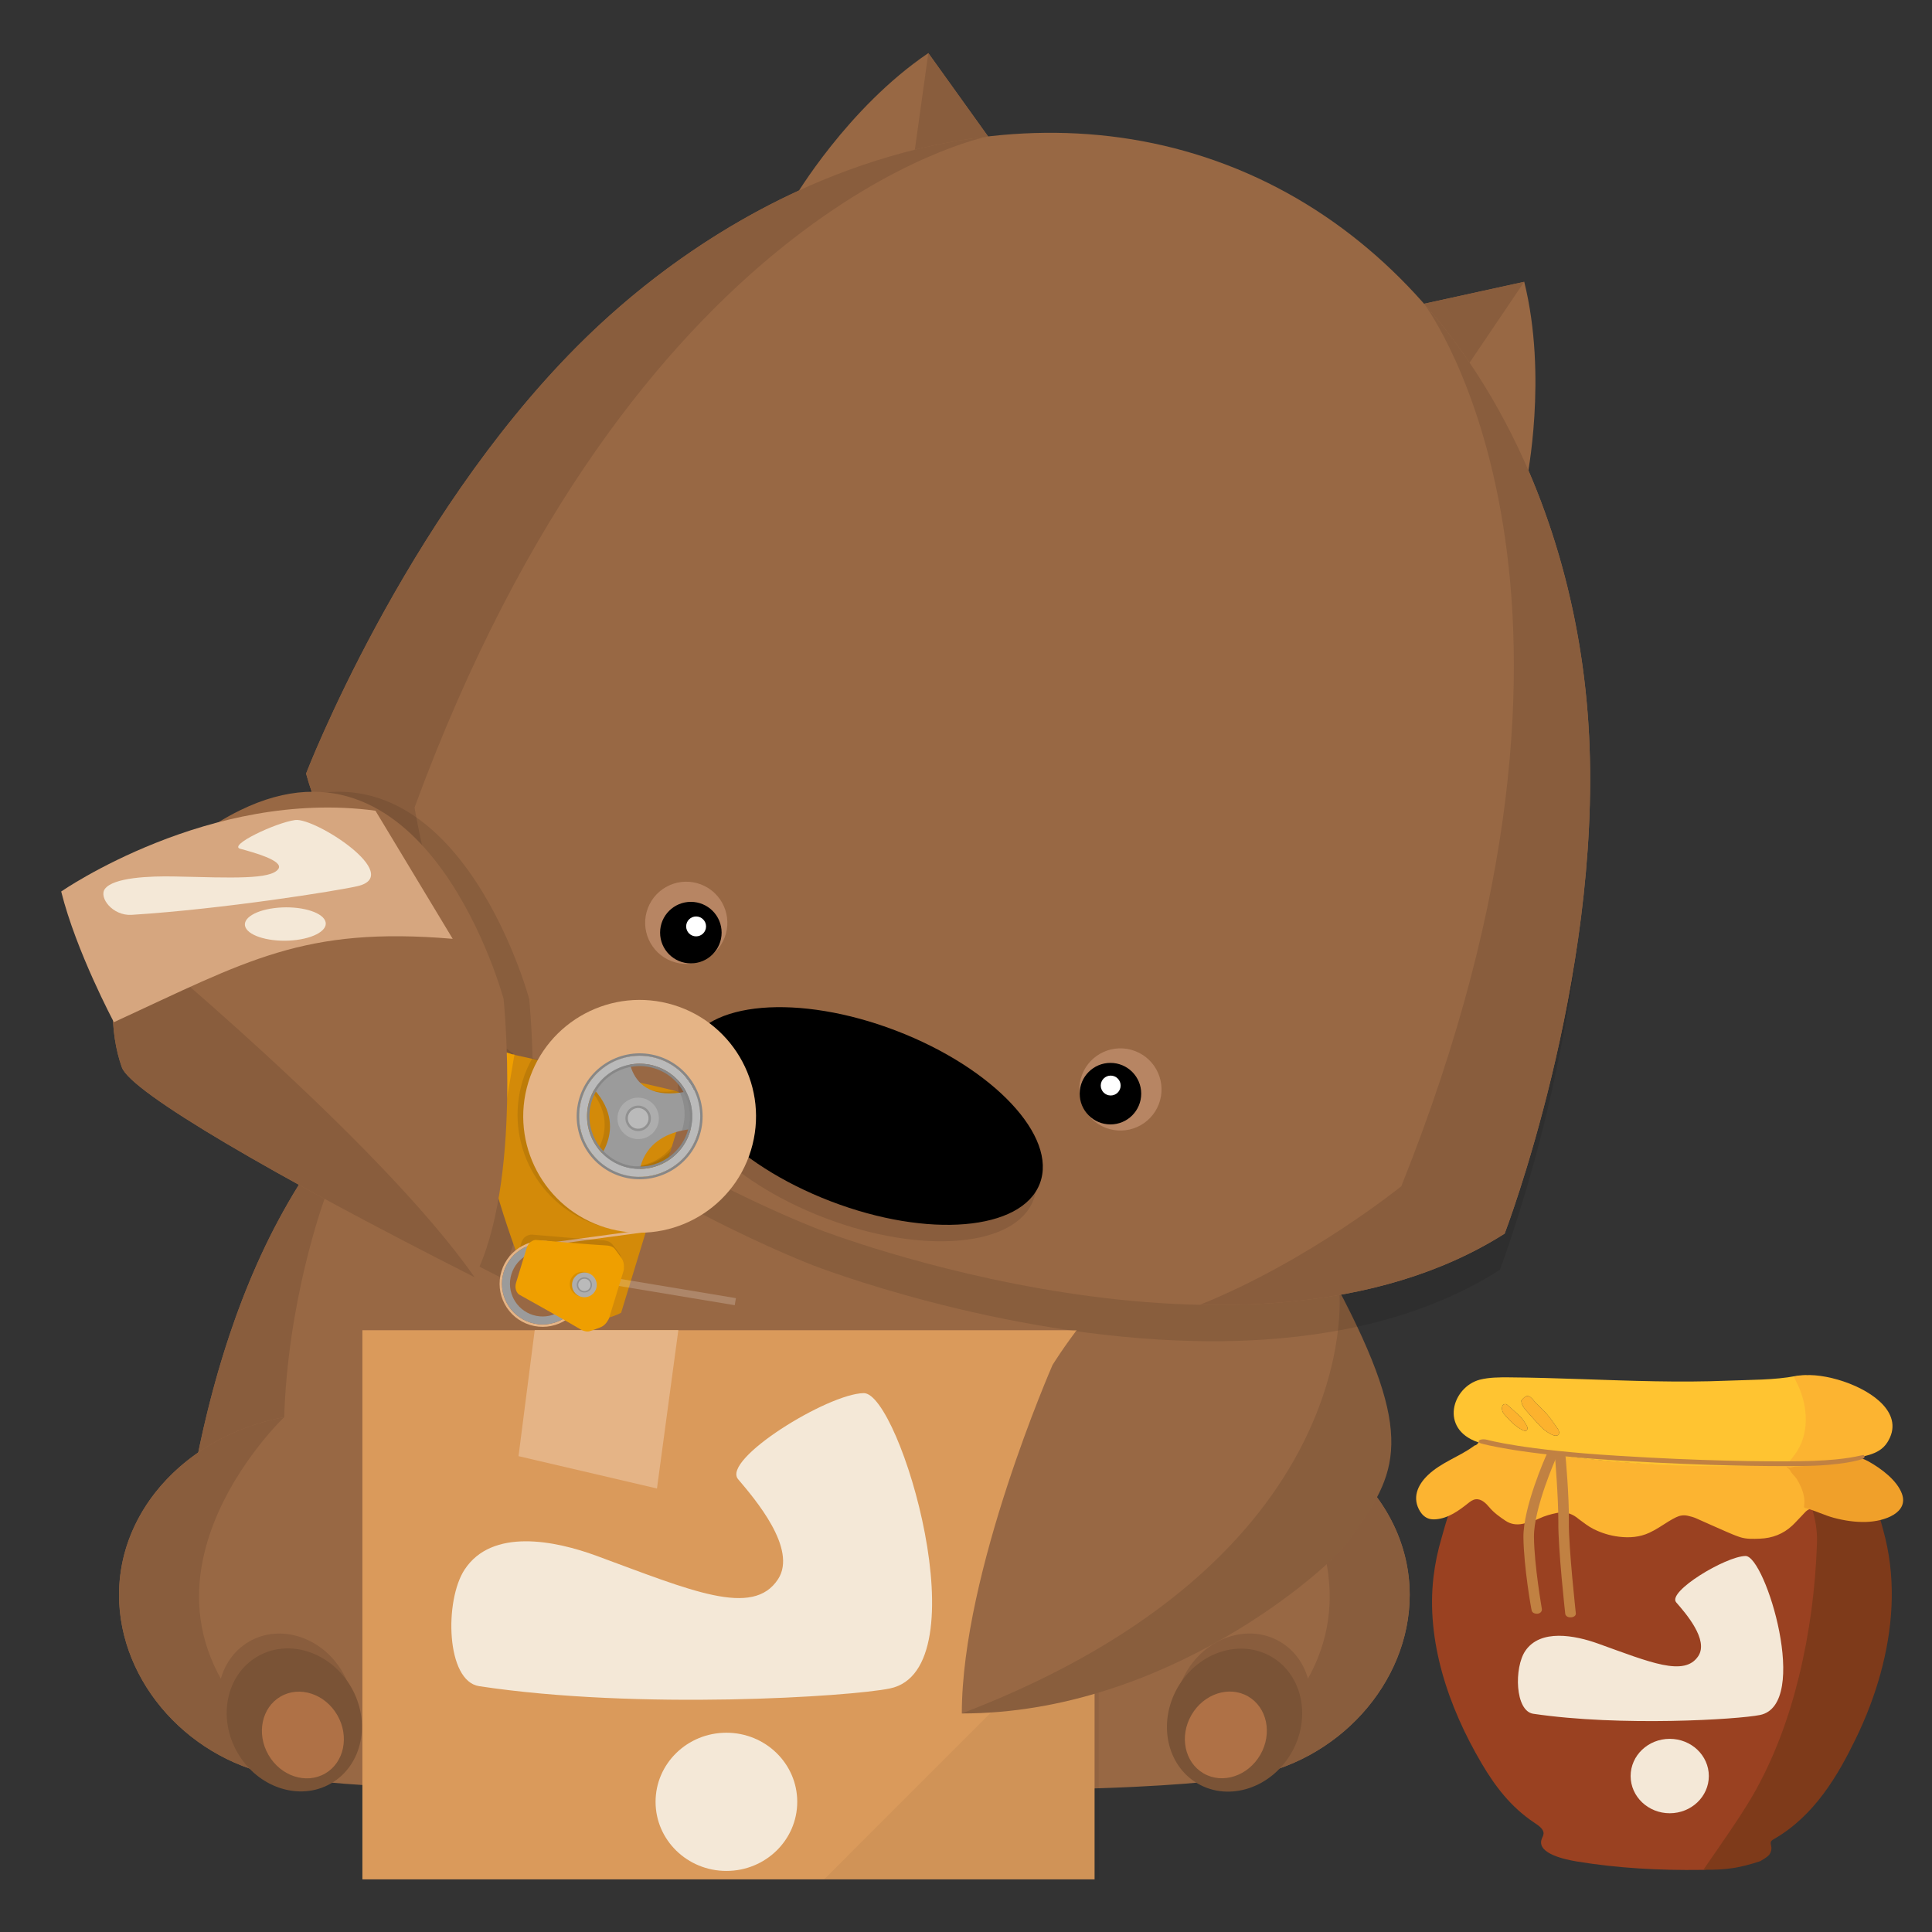 <?xml version="1.0" encoding="UTF-8" standalone="no"?>
<svg xmlns="http://www.w3.org/2000/svg" enable-background="new 0 0 896 979" viewBox="0 0 700 700" height="700"
  width="700" y="0px" x="0px" version="1.1">
  <rect x="0" y="0" width="700" height="700" fill="#333333" stroke="none"/>
  <defs>
    <style>
      #armLeft {
        animation: 1s ease-in-out -0.7s infinite alternate-reverse anim-noq;
      }

      @keyframes anim-noq {
        0% {
          transform: translate(-10px, 0);
        }

        100% {
          transform: translate(40px, 0);
        }
      }
    </style>
  </defs>
  <g transform="translate(-64.582,-74.856)" id="publishing">
    <g>
      <g>
        <g transform="translate(-109.351,-90.637)" id="g56">
          <g>
            <g id="body_1_">
              <g id="body_2_">
                <path
                  d="M 630.318,616.913 C 597.236,547.948 529.545,493.619 450.201,493.619 c -79.34,0 -147.029,54.329 -180.115,123.293 -33.082,68.967 -33.111,151.595 -33.111,151.595 72.065,48.734 213.229,52.607 213.229,52.607 0,0 141.189,-3.888 213.233,-52.607 -0.005,0.001 -0.037,-82.628 -33.119,-151.594 z"
                  fill="#986844" id="body_6_" />
                <g>
                  <path id="path11"
                    d="M 323.507,803.611 C 241.403,729.4 292.444,597.282 292.444,597.282 l 23.784,-33.096 c 0,0 -8.013,2.636 -15.596,4.85 -12.068,14.665 -22.371,30.819 -30.552,47.874 -30.823,64.255 -32.951,140.357 -33.102,150.454 0,0.02 0,0.036 0,0.054 -0.002,0.129 -0.003,0.241 -0.004,0.347 0,0.022 0,0.044 0,0.063 -0.002,0.087 -0.003,0.172 -0.003,0.244 0,0.04 -0.001,0.07 -0.001,0.102 0,0.048 0,0.093 0,0.131 0,0.038 0,0.067 0,0.091 0,0.063 0,0.109 0,0.109 23.827,16.114 55.207,27.321 86.537,35.106 z"
                    fill="#895d3d" />
                  <path id="path13"
                    d="M 576.928,803.611 C 659.033,729.4 607.99,597.282 607.99,597.282 l -23.783,-33.098 c 0,0 8.015,2.636 15.598,4.849 12.066,14.664 22.368,30.82 30.549,47.875 30.82,64.253 32.955,140.356 33.105,150.453 0,0.023 0.001,0.037 0.001,0.059 0.003,0.128 0.003,0.238 0.006,0.343 0,0.023 0,0.041 0,0.064 0.002,0.09 0.002,0.172 0.002,0.244 0,0.038 0.002,0.073 0.002,0.103 0,0.047 10e-4,0.092 10e-4,0.134 0,0.036 0,0.063 0,0.087 0,0.064 0,0.109 0,0.109 -23.833,16.115 -55.21,27.322 -86.543,35.107 z"
                    fill="#895d3d" />
                </g>
              </g>
              <g id="belly_2_">
                <path id="path17"
                  d="m 450.189,658.024 c -90.773,0 -169.628,25.736 -209.479,63.533 -3.73,27.687 -3.738,46.95 -3.738,46.95 72.066,48.734 213.229,52.607 213.229,52.607 0,0 141.188,-3.887 213.23,-52.607 0,0 -0.01,-19.247 -3.732,-46.916 -39.845,-37.817 -118.718,-63.567 -209.51,-63.567 z"
                  fill="#b78563" />
                <g id="belly_shadow_1_">
                  <path id="path19"
                    d="m 323.442,803.596 c 0,0 -43.234,-33.395 -46.48,-107.623 0,0 -26.349,14.397 -36.254,25.618 -3.726,27.669 -3.732,46.913 -3.732,46.913 23.805,16.103 55.155,27.306 86.466,35.092 -0.002,0 -0.002,0 0,0 z"
                    fill="#a57859" />
                  <path id="path21"
                    d="m 576.961,803.596 c 0,0 43.23,-33.395 46.477,-107.623 0,0 26.348,14.397 36.256,25.618 3.725,27.669 3.73,46.913 3.73,46.913 -23.801,16.105 -55.152,27.306 -86.463,35.092 z"
                    fill="#a57859" />
                </g>
              </g>
            </g>
            <g id="legs_2_">
              <g id="leg_4_">
                <path id="path26"
                  d="m 361.295,714.852 c 0,-0.002 0,-0.002 0,-0.003 -12.233,-22.109 -38.263,-37.368 -68.396,-37.368 -41.887,0 -75.841,29.487 -75.841,65.855 0,31.961 26,60.852 59.953,66.081 33.955,5.229 100.191,4.681 100.191,4.681 16.271,-11.895 -1.993,-74.529 -15.907,-99.246 z"
                  fill="#986844" />
                <g id="shadow_6_">
                  <path id="path28"
                    d="M 292.898,810.331 C 197.833,754.094 276.865,678.98 276.894,678.954 c -34.203,6.377 -59.836,32.777 -59.836,64.387 0,31.956 26,60.847 59.953,66.076 5.272,0.812 11.322,1.485 17.782,2.042 -0.619,-0.369 -1.247,-0.745 -1.895,-1.128 z"
                    fill="#895d3d" />

                  <ellipse id="ellipse30" ry="23.764" rx="26.581" cy="783.261" cx="277.514" fill="#895d3d"
                    transform="matrix(-0.5,-0.866,0.866,-0.5,-262.048,1415.229)" />
                </g>
                <g id="g37">

                  <ellipse id="ellipse33" ry="23.766" rx="26.579" cy="788.637" cx="280.58" fill="#7a5336"
                    transform="matrix(-0.5,-0.866,0.866,-0.5,-262.103,1425.95)" />

                  <ellipse id="ellipse35" ry="14.405" rx="16.113" cy="794.115" cx="283.695" fill="#af7146"
                    transform="matrix(-0.5,-0.866,0.866,-0.5,-262.182,1436.858)" />
                </g>
              </g>
              <g id="leg_2_">
                <path id="path40"
                  d="m 540.458,714.852 c 0,-0.002 0,-0.002 0.003,-0.003 12.232,-22.109 38.26,-37.368 68.393,-37.368 41.887,0 75.841,29.487 75.841,65.855 0,31.961 -26.002,60.852 -59.951,66.081 -33.952,5.229 -100.195,4.681 -100.195,4.681 -16.268,-11.895 1.995,-74.529 15.909,-99.246 z"
                  fill="#986844" />
                <g id="shadow_5_">
                  <path id="path42"
                    d="m 608.854,810.331 c 95.064,-56.237 16.031,-131.351 16.003,-131.377 34.199,6.377 59.833,32.777 59.833,64.387 0,31.956 -26.001,60.847 -59.95,66.076 -5.273,0.812 -11.321,1.485 -17.781,2.042 0.62,-0.369 1.248,-0.745 1.895,-1.128 z"
                    fill="#895d3d" />

                  <ellipse id="ellipse44" ry="23.765" rx="26.579" cy="783.251" cx="624.27" fill="#895d3d"
                    transform="matrix(-0.5,0.866,-0.866,-0.5,1614.723,634.262)" />
                </g>
                <g id="g51">

                  <ellipse id="ellipse47" ry="23.766" rx="26.577" cy="788.731" cx="621.215" fill="#7a5336"
                    transform="matrix(-0.5,0.866,-0.866,-0.5,1614.886,645.123)" />

                  <ellipse id="ellipse49" ry="14.406" rx="16.113" cy="794.114" cx="618.065" fill="#af7146"
                    transform="matrix(-0.5,0.866,-0.866,-0.5,1614.819,655.898)" />
                </g>
              </g>
            </g>
          </g>
        </g>
        <g transform="translate(-109.351,-90.637)" id="arms_2_">
          <g id="g66">
            <rect id="rect58" height="198.962" width="265.284" fill="#da9a5b" y="647.458" x="305.237" />
            <polygon id="polygon60" points="472.539,846.421 572.02,846.421 572.02,746.938 " enable-background="new    "
              opacity="0.05" />
            <polygon transform="matrix(1,0,0,0.649,-100,227.233)" id="polygon62"
              points="461.801,717.799 467.67,647.457 519.709,647.457 511.966,735.857 " fill="#e5b486" />

          </g>
        </g>
        <g transform="translate(-109.351,-90.637)" id="arm_7_">
          <path
            d="m 660.773,636.27 c 27.01,52.505 18.39,64.416 0.904,88.65 -6.293,8.722 -64.973,61.39 -139.26,61.39 0,-51.312 32.874,-126.265 32.874,-126.265 0,0 63.928,-104.566 105.482,-23.775 z"
            fill="#986844" id="arm_8_" />
          <path id="path70"
            d="m 522.418,786.308 c 74.287,0 132.967,-52.667 139.261,-61.39 17.483,-24.234 26.104,-36.144 -0.905,-88.65 -0.525,-1.023 -1.061,-1.998 -1.594,-2.962 0.083,0.797 9.558,96.994 -136.762,153.002 z"
            enable-background="new    " opacity="0.1" />
        </g>
        <g transform="translate(-109.351,-90.637)" id="npm_-_wombat_-_face_1_">
          <path id="path73"
            d="M 381.092,304.306 C 318.149,367.6 283.07,458.911 283.07,458.911 c 10.314,36.888 35.867,68.071 64.824,93.061 -0.005,-0.009 -0.011,-0.018 -0.015,-0.028 54.439,46.995 120.944,72.11 120.944,72.11 0,0 66.203,25.822 138.088,27.327 0,0 -0.004,0.002 -0.007,0.003 6.465,0.139 12.935,0.078 19.394,-0.218 31.675,-1.446 64,-8.361 91.051,-25.571 1.429,-3.746 2.721,-7.545 3.988,-11.349 7.847,-23.544 14.068,-47.676 18.716,-72.05 6.269,-32.866 9.765,-66.611 7.717,-100.077 -1.957,-31.946 -9.114,-63.651 -21.821,-93.061 1.589,-9.659 5.55,-39.918 -1.509,-68.323 l -36.292,7.956 c -16.753,-18.999 -37.134,-34.77 -60.124,-45.489 -30.473,-14.209 -64.541,-18.988 -97.854,-15.125 l 0.013,-0.012 v -0.005 h 0.002 c -0.002,0 -0.002,0 -0.002,0 l -21.648,-30.19 c -24.269,16.4 -41.578,41.561 -46.848,49.784 -29.515,13.528 -57.083,33.009 -80.595,56.652 -62.944,63.294 23.512,-23.641 0,0 z"
            enable-background="new    " opacity="0.1" />
          <g id="ears_1_">
            <g id="ear_3_">
              <path id="path75"
                d="m 461.745,237.23 42.681,4.382 27.506,-26.689 -21.648,-30.195 c -29.345,19.832 -48.539,52.502 -48.539,52.502 z"
                fill="#986844" />
              <polygon id="polygon77" points="531.932,214.923 525.688,220.983 504.932,223.074 510.283,184.728 "
                fill="#895d3d" />
            </g>
            <g id="ear_2_">
              <path id="path80"
                d="m 727.135,339.089 -34.655,-25.299 -2.583,-38.24 36.295,-7.956 c 8.538,34.374 0.946,71.496 0.943,71.495 z"
                fill="#986844" />
              <polygon id="polygon82" points="689.898,275.553 690.481,284.234 704.508,299.675 726.191,267.596 "
                fill="#895d3d" />
            </g>
          </g>
          <path
            d="m 284.844,445.782 c 29.708,106.231 185.731,165.134 185.731,165.134 0,0 155.373,60.616 248.525,1.54 0,0 35.02,-91.332 30.586,-180.486 -4.435,-89.151 -50.319,-175.654 -131.109,-206.661 -80.789,-31.008 -172.767,2.579 -235.708,65.871 -62.94,63.295 -98.027,154.603 -98.025,154.602 z"
            fill="#986844" id="head_1_" />
          <g id="nose_1_">

            <ellipse ry="33.095" rx="68.409" cy="575.717" cx="484.1" fill="#895d3d"
              transform="matrix(0.934,0.358,-0.358,0.934,238.42,-135.229)" id="nose_3_" />

            <ellipse ry="33.091" rx="68.41" cy="569.765" cx="486.411"
              transform="matrix(0.934,0.358,-0.358,0.934,236.445,-136.454)" id="nose_2_" />
          </g>
          <g id="face_1_">
            <g id="eyes_1_">
              <g id="eye_2_">
                <path id="path90"
                  d="m 585.221,546.32 c 7.681,2.946 11.516,11.558 8.57,19.236 -2.948,7.679 -11.562,11.512 -19.24,8.567 -7.678,-2.948 -11.515,-11.559 -8.568,-19.237 2.948,-7.681 11.561,-11.516 19.238,-8.566 z"
                  fill="#b78563" />
                <circle id="circle92" r="11.147" cy="561.744" cx="576.271" />
                <circle id="circle94" r="3.602" cy="558.807" cx="576.358" fill="#ffffff" />
              </g>
              <g id="eye_1_">
                <path id="path97"
                  d="m 427.91,485.939 c -7.676,-2.946 -16.289,0.887 -19.237,8.565 -2.946,7.679 0.889,16.288 8.568,19.238 7.677,2.947 16.29,-0.887 19.239,-8.564 2.948,-7.677 -0.89,-16.289 -8.57,-19.239 z"
                  fill="#b78563" />
                <circle id="circle99" r="11.146" cy="503.396" cx="424.244" />
                <circle id="circle101" r="3.604" cy="501.149" cx="426.146" fill="#ffffff" />
              </g>
            </g>
          </g>
          <path
            d="m 689.897,275.55 c 36.359,41.232 56.897,98.262 59.788,156.42 4.432,89.15 -30.588,180.484 -30.588,180.484 -32.348,20.517 -72.202,26.596 -110.442,25.793 39.565,-15.886 72.999,-42.959 72.999,-42.959 85.832,-214.441 9.76,-317.71 8.243,-319.738 z M 531.934,214.919 c -54.609,6.319 -108.026,34.958 -149.091,76.247 -62.943,63.295 -98.023,154.605 -98.023,154.605 10.316,36.888 35.868,68.073 64.825,93.063 -18.778,-38.281 -25.513,-80.767 -25.513,-80.767 79.69,-216.8 205.318,-242.653 207.802,-243.148 z"
            fill="#895d3d" id="shadow_4_" />
        </g>


        <path style="stroke-width:0.262" id="be"
          d="m 332.014,610.804 c -6.068,-7.156 32.426,-30.979 45.503,-31.192 13.076,-0.213 42.877,100.099 9.501,107.003 -14.311,2.961 -91.071,7.918 -148.812,-0.823 -12.067,-1.827 -12.653,-31.101 -5.268,-42.283 9.916,-15.019 32.533,-10.562 47.826,-4.932 34.156,12.574 56.584,22.484 65.719,8.445 7.125,-10.951 -8.401,-29.061 -14.47,-36.217 z"
          fill="#f4e8d7" />
        <ellipse style="stroke-width:0.262" ry="25.038" rx="25.667" cy="727.692" cx="327.772" id="noq"
          fill="#f4e8d7" />
        <g id="g284">
          <g id="armLeft">
            <g id="g186" transform="translate(-109.351,-90.637)">
              <g id="arm_1_">
                <path id="arm_4_" opacity="0.1" enable-background="new    "
                  d="m 270.168,459.087 c -44.305,21.708 -51.755,68.231 -42.797,93.142 3.224,8.962 54.855,39.102 127.788,76.03 17.384,-34.335 10.507,-100.829 10.507,-100.829 0,0 -27.331,-101.746 -95.498,-68.343 z" />
                <g id="g180">
                  <g id="g147">
                    <path fill="#d38a09"
                      d="m 383.998,643.816 c -4.279,-1.306 -15.699,-22.149 -15.699,-22.149 l -7.183,-2.193 c -1.097,-2.842 -8.837,-24.952 -8.121,-27.301 0.718,-2.347 -1.851,-3.338 -1.851,-3.338 0,0 -1.518,-0.466 -4.279,-1.308 -2.763,-0.842 -4.148,-4.239 -4.482,-6.607 -0.336,-2.369 -8.941,-5.854 -13.08,-5.157 -4.139,0.699 -6.865,3.641 -9.687,0.515 -2.818,-3.126 -11.974,-6.375 -15.563,-7.473 -3.593,-1.098 -14.456,-3.66 -20.078,-2.055 -5.627,1.605 -6.67,1.285 -9.02,0.568 -3.383,-1.034 -3.775,-0.548 -2.004,-6.35 0.548,-1.795 4.6,-15.054 6.116,-20.025 1.521,-4.974 4.374,-7.841 11.505,-5.965 7.125,1.873 46.422,17.135 46.422,17.135 2.336,0.914 3.919,-0.142 3.919,-0.142 0,0 5.52,-4.719 6.899,-6.111 1.382,-1.389 3.165,-0.969 3.165,-0.969 l 8.839,2.699 c 0,0 55.107,12.023 59.251,13.289 4.144,1.265 1.927,8.165 1.927,8.165 l -22.019,72.093 c -3.01,1.646 -10.697,3.989 -14.977,2.679 z"
                      id="path109" />
                    <path opacity="0.1" enable-background="new    "
                      d="m 390.903,554.254 c -2.878,2.313 -5.172,5.46 -6.329,9.25 -3.07,10.051 2.492,20.693 12.543,23.762 7.723,2.358 15.932,-0.413 20.301,-6.512 l -1.74,5.713 c -5.05,4.202 -12.426,5.694 -19.405,3.562 -11.573,-3.536 -17.878,-15.759 -14.343,-27.332 1.102,-3.607 3.054,-6.727 5.567,-9.2 1.154,0.258 2.254,0.499 3.406,0.757 z m 30.967,12.793 c 0.218,-1.895 0.153,-4.534 -1.573,-5.748 0.814,1.81 1.353,3.747 1.573,5.748 z"
                      id="path111" />
                    <path opacity="0.1" enable-background="new    "
                      d="m 366.812,548.884 c -1.402,2.538 -2.627,5.239 -3.507,8.123 -6.804,22.273 5.618,45.807 27.893,52.606 5.749,1.757 11.699,2.259 16.953,1.495 l 8.71,-28.524 c -3.593,3.55 -8.376,5.661 -13.47,5.692 2.083,-9.596 10.614,-12.764 16.027,-14.061 l 1.577,-5.172 c 0,0 2.251,-7.014 -1.892,-8.279 -0.104,-0.029 -0.006,0.002 -0.173,-0.046 -7.575,1.163 -12.196,-0.69 -15.009,-3.52 -12.011,-2.732 -28.075,-6.309 -37.109,-8.314 z m 20.512,10.815 c 8.332,9.403 5.881,17.965 2.873,23.061 -4.756,-4.828 -6.793,-12.046 -4.676,-18.966 0.447,-1.464 1.06,-2.832 1.803,-4.095 z"
                      id="path113" />
                    <path fill="#ef9f00"
                      d="m 360.325,547.57 c -0.362,-0.079 -0.509,0.02 -0.509,0.02 l -8.839,-2.7 c 0,0 -1.802,-0.426 -3.181,0.965 -1.383,1.389 -6.9,6.047 -6.9,6.047 0,0 -1.631,1.074 -3.967,0.159 0,0 -39.229,-15.221 -46.355,-17.095 -7.129,-1.874 -9.986,1.007 -11.507,5.98 -1.519,4.972 -5.568,18.232 -6.116,20.025 -1.771,5.801 -1.384,5.328 2.004,6.359 2.345,0.718 3.464,1.071 9.086,-0.535 5.623,-1.605 16.445,0.967 20.037,2.066 3.592,1.096 12.714,4.377 15.534,7.503 2.82,3.124 5.514,0.253 9.652,-0.441 4.14,-0.701 12.786,2.638 13.122,5.002 0.332,2.366 1.713,5.764 4.477,6.605 2.763,0.842 4.278,1.308 4.278,1.308 0,0 2.213,0.443 1.852,1.627 0.002,-0.007 0.097,-0.316 0.097,-0.316 z"
                      id="path115" />
                    <path fill="#e29000"
                      d="m 279.069,540.944 c -0.272,0.884 -0.623,2.035 -1.019,3.337 24.197,7.008 60.258,20.771 60.258,20.771 l 15.708,-19.234 -3.037,-0.929 c 0,0 -1.801,-0.426 -3.182,0.965 -1.381,1.389 -6.901,6.047 -6.901,6.047 0,0 -1.629,1.074 -3.965,0.159 0,0 -39.228,-15.221 -46.354,-17.095 -7.132,-1.874 -9.989,1.007 -11.508,5.979 z"
                      id="path117" />

                    <rect id="glass" x="417.208" y="610.769"
                      transform="matrix(-0.164,0.987,-0.987,-0.164,1111.817,324.212)" opacity="0.2" fill="#ffffff"
                      enable-background="new    " width="2.599" height="45.056" />
                    <path display="none" fill="#9b9b9b"
                      d="m 395.837,639.271 c 0,0 -2.126,-1.857 -3.518,2.701 -1.391,4.557 5.637,10.63 5.637,10.63 -3.043,-3.223 -2.119,-13.331 -2.119,-13.331"
                      id="path120" />

                    <rect x="385.748" y="591.696"
                      transform="matrix(-0.135,-0.991,0.991,-0.135,-170.053,1079.979)" fill="#e5b486"
                      width="0.865" height="44.978" id="rect122" />
                    <path opacity="0.1" enable-background="new    "
                      d="m 395.738,616.261 c 0,0 -0.928,-1.338 -3.625,-1.406 -2.697,-0.071 -25.502,-2.052 -25.502,-2.052 0,0 -2.845,-0.115 -3.773,2.925 -0.336,1.096 -0.845,2.766 -1.195,3.91 l 6.655,2.032 c 0,0 11.703,20.928 15.983,22.235 2.202,0.672 5.295,0.091 8.145,-0.494 0.893,-0.95 1.459,-2.02 1.459,-2.02 l 2.617,-8.561 0.082,-0.277 2.582,-8.454 c 0,0 0.391,-2.598 -0.749,-4.305 -1.142,-1.705 -2.679,-3.533 -2.679,-3.533 z"
                      id="path124" />
                    <g id="g130">
                      <path fill="#e5b486"
                        d="m 375.095,615.726 c -8.224,-2.516 -16.957,2.131 -19.471,10.356 -2.512,8.224 2.135,16.959 10.36,19.471 8.226,2.513 16.959,-2.135 19.47,-10.36 2.513,-8.222 -2.134,-16.958 -10.359,-19.467 z m -0.25,0.825 c 7.778,2.377 12.161,10.61 9.786,18.39 -2.377,7.778 -10.612,12.162 -18.392,9.787 -7.78,-2.377 -12.162,-10.61 -9.786,-18.393 2.376,-7.779 10.609,-12.16 18.392,-9.784 z"
                        id="path126" />
                      <path fill="#9b9b9b"
                        d="m 374.842,616.551 c -7.777,-2.377 -16.015,2.006 -18.391,9.786 -2.375,7.781 2.006,16.016 9.788,18.392 7.779,2.375 16.013,-2.009 18.392,-9.788 2.373,-7.78 -2.008,-16.013 -9.789,-18.39 z M 374,619.313 c 6.244,1.904 9.772,8.539 7.865,14.781 -1.906,6.244 -8.535,9.774 -14.78,7.869 -6.246,-1.906 -9.774,-8.539 -7.871,-14.784 1.907,-6.243 8.54,-9.774 14.786,-7.866 z"
                        id="path128" />
                    </g>
                    <g id="g145">
                      <path fill="#ef9f00"
                        d="m 393.304,616.726 c -2.696,-0.071 -25.274,-1.983 -25.274,-1.983 0,0 -2.389,0.026 -3.316,3.064 -0.766,2.511 -1.566,5.128 -1.823,5.966 0,0 -0.028,0.1 -0.085,0.277 -0.258,0.856 -1.084,3.562 -1.852,6.077 -0.93,3.036 1.035,4.392 1.035,4.392 0,0 19.703,11.001 21.981,12.45 2.275,1.453 3.668,0.819 3.668,0.819 0,0 2.161,-0.696 4.062,-1.478 1.897,-0.777 2.908,-3.186 2.908,-3.186 l 2.619,-8.562 0.082,-0.277 2.582,-8.452 c 0,0 0.503,-2.564 -0.636,-4.271 -1.137,-1.707 -2.528,-3.492 -2.528,-3.492 0,0 -0.729,-1.276 -3.423,-1.344 z"
                        id="path132" />
                      <g id="g143">
                        <circle id="shadow_1_" opacity="0.1" enable-background="new    " cx="384.842" cy="630.779"
                          r="4.476" />
                        <g id="g141">
                          <circle fill="#adadad" cx="385.669" cy="631.033" r="4.477" id="circle135" />
                          <path fill="#919191"
                            d="m 386.475,628.397 c 1.453,0.444 2.273,1.988 1.83,3.44 -0.444,1.453 -1.986,2.274 -3.438,1.828 -1.452,-0.442 -2.276,-1.987 -1.832,-3.438 0.444,-1.454 1.987,-2.272 3.44,-1.83 z"
                            id="path137" />
                          <path fill="#bababa"
                            d="m 385.669,628.795 c 1.236,0 2.238,1.001 2.238,2.237 0,1.235 -1.002,2.236 -2.238,2.236 -1.233,0 -2.236,-1.001 -2.236,-2.236 0,-1.236 1.003,-2.237 2.236,-2.237 z"
                            id="path139" />
                        </g>
                      </g>
                    </g>
                  </g>
                  <g id="g178">
                    <g id="g167">
                      <path fill="#9b9b9b"
                        d="m 427.534,559.714 c -27.738,8.745 -26.001,-14.734 -26.001,-14.734 -7.728,5.039 -13.721,13.779 -13.721,13.779 15.746,15.679 0.518,29.449 0.518,29.449 3.905,9.95 17.005,7.609 17.005,7.609 -1.31,-22.898 23.302,-21.422 23.302,-21.422 5.995,-6.774 -1.103,-14.681 -1.103,-14.681 z"
                        id="path149" />
                      <g id="g157">
                        <path opacity="0.1" enable-background="new    "
                          d="m 391.493,584.366 c -0.61,0.925 -1.214,1.704 -1.727,2.315 1.975,1.481 4.243,2.66 6.744,3.424 2.994,0.912 6.036,1.146 8.965,0.8 0.135,-1.07 0.339,-2.067 0.6,-3.003 -2.824,0.476 -5.798,0.329 -8.721,-0.565 -2.172,-0.661 -4.139,-1.682 -5.861,-2.971 z"
                          id="path151" />
                        <path opacity="0.1" enable-background="new    "
                          d="m 397.81,547.773 c -2.229,1.88 -4.208,3.918 -5.807,5.728 2.906,-2.029 6.354,-3.243 9.959,-3.431 -0.223,-1.073 -0.341,-2.056 -0.396,-2.867 -1.275,0.082 -2.532,0.274 -3.756,0.57 z"
                          id="path153" />
                        <path opacity="0.1" enable-background="new    "
                          d="m 424.174,574.593 c 1.217,-4.714 0.799,-9.498 -0.924,-13.729 -1.015,0.223 -1.989,0.398 -2.914,0.527 1.797,4.044 2.207,8.729 0.816,13.283 -0.045,0.15 -0.098,0.298 -0.146,0.441 1.131,-0.245 2.202,-0.413 3.168,-0.522 z"
                          id="path155" />
                      </g>
                      <g id="g165">
                        <circle fill="#adadad" cx="405.155" cy="570.697" r="7.508" id="circle159" />
                        <path fill="#919191"
                          d="m 406.505,566.279 c 2.437,0.746 3.815,3.33 3.069,5.771 -0.744,2.433 -3.333,3.811 -5.771,3.064 -2.436,-0.745 -3.814,-3.331 -3.07,-5.768 0.746,-2.438 3.333,-3.813 5.772,-3.067 z"
                          id="path161" />
                        <path fill="#bababa"
                          d="m 406.252,567.104 c 1.979,0.606 3.1,2.708 2.495,4.689 -0.606,1.98 -2.709,3.099 -4.688,2.496 -1.979,-0.605 -3.1,-2.709 -2.495,-4.689 0.605,-1.98 2.708,-3.1 4.688,-2.496 z"
                          id="path163" />
                      </g>
                    </g>
                    <g id="tape_1_">
                      <path fill="#e5b486"
                        d="m 418.002,529.624 c -22.273,-6.801 -45.842,5.74 -52.645,28.013 -6.806,22.272 5.738,45.842 28.011,52.645 22.271,6.803 45.842,-5.737 52.646,-28.011 6.802,-22.273 -5.741,-45.842 -28.012,-52.647 z m -5.906,19.334 c 11.574,3.538 18.117,15.831 14.582,27.408 -3.536,11.572 -15.829,18.116 -27.406,14.581 -11.574,-3.537 -18.113,-15.83 -14.578,-27.406 3.533,-11.576 15.828,-18.116 27.402,-14.583 z"
                        id="path169" />
                      <g id="g175">
                        <path fill="#bababa"
                          d="m 412.096,548.958 c -11.576,-3.536 -23.869,3.008 -27.402,14.583 -3.535,11.576 3.004,23.869 14.578,27.406 11.576,3.535 23.87,-3.009 27.406,-14.581 3.535,-11.577 -3.008,-23.871 -14.582,-27.408 z m -0.844,2.765 c 10.052,3.067 15.733,13.744 12.663,23.797 -3.069,10.051 -13.747,15.731 -23.799,12.663 -10.052,-3.071 -15.731,-13.746 -12.662,-23.797 3.071,-10.053 13.747,-15.734 23.798,-12.663 z"
                          id="path171" />
                        <path fill="#878787"
                          d="m 426.678,576.365 c -3.536,11.573 -15.829,18.115 -27.406,14.581 -11.574,-3.538 -18.113,-15.83 -14.578,-27.406 3.533,-11.575 15.829,-18.119 27.402,-14.583 11.575,3.538 18.117,15.832 14.582,27.408 m -39.224,-11.98 c -3.069,10.051 2.61,20.726 12.662,23.797 10.052,3.068 20.729,-2.612 23.799,-12.664 3.07,-10.051 -2.611,-20.728 -12.663,-23.795 -10.051,-3.071 -20.727,2.61 -23.798,12.662 m 40.052,12.232 c 3.673,-12.031 -3.125,-24.811 -15.156,-28.483 -12.033,-3.677 -24.813,3.122 -28.486,15.155 -3.676,12.034 3.123,24.813 15.155,28.488 12.032,3.672 24.811,-3.129 28.487,-15.16 z m -39.223,-11.979 c 2.93,-9.593 13.118,-15.017 22.717,-12.083 9.593,2.93 15.016,13.119 12.086,22.716 -2.93,9.597 -13.123,15.017 -22.717,12.087 -9.595,-2.933 -15.017,-13.125 -12.086,-22.72 z"
                          id="path173" />
                      </g>
                    </g>
                  </g>
                </g>
                <path id="arm_2_" fill="#986844"
                  d="m 260.891,459.087 c -44.305,21.708 -51.756,68.231 -42.797,93.142 3.224,8.962 54.855,39.102 127.789,76.03 17.383,-34.335 10.507,-100.829 10.507,-100.829 0,0 -27.332,-101.746 -95.499,-68.343 z" />
                <path fill="#895d3d"
                  d="m 218.094,552.23 c 3.224,8.962 54.855,39.102 127.789,76.028 -34.834,-49.85 -125.657,-124.414 -126.016,-124.71 -6.626,17.748 -6.33,36.01 -1.773,48.682 z"
                  id="path183" />
              </g>
            </g>
            <g id="g356">
              <path id="path188"
                d="m 86.752,397.861 c 5.428,21.766 19.1,47.357 19.1,47.357 48.27,-22.228 68.646,-34.791 122.749,-30.21 l -27.988,-46.419 c -60.011,-8.107 -113.861,29.273 -113.861,29.272 z"
                fill="#d6a67f" />
              <path style="stroke-width:0.097" id="be-7"
                d="m 151.618,382.385 c -4.488,-1.217 12.768,-9.439 19.907,-10.417 7.139,-0.978 39.745,20.006 22.554,23.968 -7.371,1.699 -48.677,8.295 -81.77,10.385 -6.916,0.437 -11.982,-6.263 -9.742,-9.364 3.006,-4.163 16.136,-4.744 25.438,-4.534 20.776,0.469 34.685,1.157 37.422,-2.725 2.134,-3.028 -9.319,-6.096 -13.807,-7.313 z"
                fill="#f4e8d7" />
              <ellipse transform="matrix(0.992,-0.128,0.575,0.818,0,0)"
                style="stroke-width:0.103" ry="7.051" rx="14.198" cy="483.441" cx="-110.905" id="noq-2"
                fill="#f4e8d7" />
            </g>
          </g>
          <g transform="matrix(0.848,0,0,0.833,-458.318,296.26)" id="g331">
            <g transform="matrix(0.5,0,0,0.5,1200.101,295.988)" id="g348">
              <g transform="matrix(0.471,0,0,0.385,-5199.091,-4575.783)" id="kuze">
                <path id="kuz1"
                  d="m 11179.01,12429.446 c 2.416,-10.763 6.095,-26.751 9.85,-40.167 3.755,-13.415 30.525,-80.559 33.247,-81.031 192.243,86.25 597.736,42.934 617.677,38.986 1.228,0.446 2.211,1.286 3.032,2.306 0.821,1.021 1.481,2.222 2.064,3.391 8.814,17.678 13.464,38.637 16.198,60.041 2.734,21.404 3.552,43.251 4.701,62.705 1.921,32.54 0.979,64.948 -1.518,97.268 -2.497,32.32 -6.55,64.552 -10.85,96.738 -12.141,90.879 -34.418,180.073 -65.867,265.925 -31.449,85.852 -72.07,168.362 -120.902,245.872 -0.946,1.502 -1.919,3.03 -3.032,4.416 -1.114,1.385 -2.369,2.628 -3.88,3.559 -1.753,1.08 -3.715,1.658 -5.753,1.975 -2.038,0.317 -4.152,0.373 -6.211,0.408 -37.937,0.65 -75.927,-0.277 -113.733,-3.284 -37.806,-3.007 -75.428,-8.091 -112.629,-15.758 -10.594,-2.194 -28.119,-6.526 -42.256,-14.147 -14.137,-7.621 -24.885,-18.532 -21.923,-33.883 0.473,-2.452 1.386,-4.806 2.224,-7.17 0.838,-2.364 1.601,-4.738 1.775,-7.229 0.362,-5.187 -1.765,-9.774 -4.986,-13.892 -3.22,-4.118 -7.534,-7.767 -11.543,-11.078 -21.622,-17.856 -39.564,-38.726 -55.07,-61.394 -15.506,-22.668 -28.576,-47.133 -40.456,-72.179 -30.668,-64.654 -55.964,-134.231 -71.891,-205.624 -15.927,-71.393 -22.482,-144.602 -15.669,-216.52 1.417,-14.956 3.364,-29.862 5.838,-44.68 2.474,-14.818 5.474,-29.548 8.997,-44.152 0.206,-0.855 0.536,-2.321 0.97,-4.265 0.434,-1.944 0.974,-4.368 1.596,-7.137 z"
                  fill="#9a4121" />
                <path id="kuz2"
                  d="m 11824.485,12755.615 c 9.765,-49.741 17.279,-99.862 22.7,-150.247 5.42,-50.385 8.75,-101.033 10.151,-151.828 0.614,-22.298 -1.56,-44.664 -6.378,-66.443 -4.82,-21.779 -1.21,-19.906 -11.174,-39.863 40.816,-4.222 111.893,-16.225 111.893,-16.225 3.114,-0.258 13.407,39.463 18.758,61.769 5.352,22.306 10.148,45.847 11.046,50.527 9.657,50.326 12.936,101.609 11.053,152.771 -1.882,51.161 -8.926,102.2 -19.917,152.042 -5.574,25.276 -12.188,50.32 -19.766,75.069 -7.58,24.75 -16.123,49.205 -25.559,73.304 -15.884,40.567 -34.418,83.734 -58.183,123.366 -23.766,39.632 -52.763,75.727 -89.575,102.15 -0.99,0.711 -2.003,1.435 -2.909,2.251 -0.906,0.816 -1.707,1.726 -2.269,2.806 -1.006,1.931 -1.106,4.057 -0.886,6.24 0.221,2.182 0.763,4.421 1.042,6.582 0.753,5.82 -0.579,11.603 -3.268,16.818 -2.688,5.215 -12.162,11.897 -16.837,15.443 -36.578,14.992 -61.441,20.253 -103.144,19.32 29.16,-52.757 64.413,-114.573 88.752,-166.055 19.889,-42.942 36.456,-87.208 50.325,-132.329 13.867,-45.124 25.041,-91.101 34.145,-137.468 z"
                  fill="#7e3a1a" />
              </g>
              <g transform="matrix(0.498,0,0,0.453,-5512.956,-5404.837)" id="dar">
                <path fill="#fcb431"
                  d="m 11833.706,12326.112 c -0.01,-0.04 -0.02,-0.09 -0.03,-0.13 -0.01,-0.04 -0.02,-0.09 -0.03,-0.13 -2.347,-10.237 -6.068,-25.125 -12.336,-37.95 -6.268,-12.825 -15.084,-23.588 -27.619,-25.574 -4.928,-0.78 -10.416,-0.519 -15.922,-0.02 -5.506,0.502 -11.032,1.244 -16.037,1.425 -10.652,0.583 -21.344,0.871 -32.038,1.04 -10.695,0.169 -21.393,0.219 -32.058,0.328 -69.209,0.703 -138.87,-1.79 -208.101,-8.573 -69.231,-6.783 -138.032,-17.858 -205.52,-34.318 -3.18,-0.776 -6.35,-1.489 -9.545,-1.937 -3.195,-0.448 -6.415,-0.629 -9.695,-0.341 -1.014,1.408 -1.912,2.954 -3.039,4.228 -1.127,1.274 -2.484,2.276 -4.418,2.597 -0.555,0.441 -1.109,0.883 -1.664,1.324 -0.555,0.441 -1.109,0.883 -1.664,1.324 -12.158,9.673 -25.731,17.229 -39.063,25.341 -13.332,8.112 -26.423,16.781 -37.615,28.68 -9.262,9.847 -16.165,20.997 -19.006,32.854 -2.841,11.857 -1.619,24.422 5.367,37.099 1.747,3.169 3.943,6.147 6.54,8.607 2.597,2.46 5.595,4.401 8.945,5.495 1.877,0.613 3.82,0.948 5.783,1.087 1.963,0.139 3.948,0.08 5.908,-0.09 10.532,-0.933 20.262,-5.004 29.368,-10.627 9.105,-5.624 17.586,-12.801 25.619,-19.948 1.967,-1.75 4.008,-3.546 6.2,-4.987 2.192,-1.441 4.534,-2.527 7.102,-2.858 4.881,-0.629 9.322,1.357 13.22,4.404 3.897,3.047 7.25,7.155 9.955,10.771 3.948,5.277 8.418,9.924 13.19,14.209 4.772,4.285 9.848,8.209 15.006,12.04 4.377,3.25 9.003,5.272 13.84,6.193 4.838,0.92 9.887,0.738 15.112,-0.422 4.98,-1.105 9.874,-2.457 14.658,-4.141 4.784,-1.685 9.456,-3.702 13.991,-6.138 4.701,-2.525 9.563,-4.553 14.533,-6.253 4.97,-1.7 10.048,-3.073 15.181,-4.287 6.451,-1.526 12.541,-1.506 18.299,-0.05 5.758,1.461 11.184,4.363 16.307,8.599 0.566,0.468 1.102,0.978 1.638,1.485 0.537,0.507 1.075,1.012 1.647,1.471 4.148,3.327 8.173,6.811 12.329,10.12 4.156,3.309 8.442,6.442 13.112,9.068 6.935,3.899 14.046,7.096 21.38,9.58 7.335,2.484 14.893,4.254 22.723,5.3 9.013,1.204 17.843,1.412 26.482,0.258 8.639,-1.154 17.086,-3.67 25.333,-7.914 5.873,-3.022 11.406,-6.586 16.826,-10.331 5.421,-3.745 10.728,-7.672 16.15,-11.42 2.104,-1.455 4.242,-2.871 6.414,-4.224 2.172,-1.353 4.38,-2.644 6.624,-3.847 3.13,-1.678 6.314,-2.823 9.616,-3.326 3.302,-0.503 6.721,-0.363 10.32,0.53 2.487,0.616 4.927,1.274 7.32,2.064 2.393,0.79 4.736,1.712 7.032,2.858 8.486,4.235 16.966,8.482 25.456,12.709 8.489,4.227 16.988,8.434 25.51,12.588 3.93,1.915 7.871,3.829 11.85,5.645 3.979,1.815 7.995,3.532 12.073,5.053 5.558,2.073 11.266,2.963 17.032,3.276 5.766,0.312 11.59,0.05 17.38,-0.193 10.764,-0.445 20.804,-2.718 30.061,-6.861 9.257,-4.143 17.73,-10.157 25.361,-18.083 3.065,-3.183 5.94,-6.563 8.789,-9.97 2.849,-3.408 5.673,-6.843 8.637,-10.138 2.069,-2.301 3.926,-4.895 6.076,-7.126 2.15,-2.231 4.595,-4.102 7.84,-4.957 0.258,-0.33 0.517,-0.66 0.775,-0.99 0.258,-0.33 0.516,-0.661 0.774,-0.992 0,-3.519 0.07,-6.912 -0.06,-10.292 -0.129,-3.382 -0.455,-6.749 -1.228,-10.217 z"
                  id="dar1" />
                <path fill="#ffc431"
                  d="m 11262.734,12220.392 c -65.945,-25.376 -44.253,-105.699 3.415,-119.999 8.115,-2.262 16.447,-3.412 24.857,-3.978 8.41,-0.566 16.896,-0.549 25.32,-0.478 41.756,0.352 83.48,1.825 125.202,3.414 41.722,1.589 83.441,3.295 125.185,4.113 20.812,0.408 41.633,0.604 62.45,0.455 20.817,-0.149 41.631,-0.644 62.428,-1.615 18.797,-0.878 38.915,-1.142 58.913,-2.185 19.998,-1.043 39.875,-2.864 58.188,-6.857 3.181,-0.694 8.642,-1.364 13.933,-1.204 5.291,0.16 10.411,1.151 12.91,3.78 1.682,1.769 2.898,3.872 3.858,6.12 0.96,2.248 1.663,4.642 2.322,6.993 2.957,10.554 5.55,21.262 7.372,32.071 1.822,10.809 2.871,21.72 2.741,32.68 -0.171,14.42 -2.705,28.533 -7.545,41.79 -4.84,13.257 -11.985,25.657 -21.377,36.652 -9.254,10.834 -21.335,13.847 -34.244,14.272 -12.909,0.424 -26.646,-1.74 -39.214,-1.261 -12.109,0.462 -24.222,0.815 -36.337,1.053 -12.115,0.238 -24.232,0.359 -36.35,0.356 -24.291,0 -48.582,-0.486 -72.854,-1.439 -24.272,-0.953 -48.526,-2.378 -72.743,-4.275 -25.627,-2.007 -51.213,-4.541 -76.736,-7.6 -25.523,-3.059 -50.983,-6.644 -76.358,-10.752 -18.854,-3.052 -38.35,-5.839 -57.801,-9.233 -19.452,-3.394 -38.859,-7.394 -57.535,-12.873 z m 74.594,-79.73 c 0.31,5.418 2.283,9.959 4.942,14.132 2.658,4.173 6.002,7.979 9.05,11.924 2.74,3.545 5.552,7.035 8.389,10.506 2.837,3.47 5.7,6.92 8.542,10.386 2.994,3.65 6.206,7.058 9.713,10.119 3.507,3.061 7.308,5.775 11.48,8.037 1.939,1.051 3.928,1.9 5.918,2.122 1.989,0.221 3.979,-0.185 5.918,-1.643 0.854,-2.223 1.027,-4.297 0.715,-6.242 -0.312,-1.946 -1.11,-3.763 -2.198,-5.475 -2.982,-4.69 -5.907,-9.43 -8.922,-14.104 -3.015,-4.674 -6.121,-9.281 -9.464,-13.707 -2.912,-3.856 -6.124,-7.484 -9.412,-11.057 -3.287,-3.572 -6.65,-7.089 -9.864,-10.72 -0.71,-0.802 -1.35,-1.665 -1.972,-2.545 -0.622,-0.88 -1.224,-1.776 -1.859,-2.645 -3.977,-5.438 -7.233,-8.104 -10.49,-7.963 -3.255,0.14 -6.511,3.087 -10.486,8.875 z m 9.11,57.443 c 0.928,-1.187 1.416,-2.539 1.527,-3.922 0.111,-1.383 -0.155,-2.796 -0.735,-4.103 -0.944,-2.129 -2.009,-4.214 -3.153,-6.257 -1.144,-2.043 -2.366,-4.046 -3.624,-6.012 -0.965,-1.508 -2.012,-2.981 -3.128,-4.399 -1.116,-1.418 -2.301,-2.783 -3.542,-4.073 -3.384,-3.52 -6.784,-7.028 -10.223,-10.496 -3.439,-3.468 -6.918,-6.895 -10.461,-10.254 -1.473,-1.396 -3.388,-1.632 -5.03,-1.029 -1.642,0.603 -3.012,2.047 -3.394,4.01 -0.586,3.013 -0.549,5.876 0.14,8.579 0.689,2.703 2.029,5.248 4.048,7.624 1.281,1.508 2.485,3.083 3.694,4.651 1.21,1.569 2.426,3.132 3.731,4.617 3.231,3.673 6.549,7.262 10.129,10.552 3.58,3.291 7.422,6.284 11.7,8.765 1.208,0.701 2.432,1.537 3.782,1.998 1.352,0.461 2.828,0.547 4.539,-0.251 z"
                  id="dar2" />
                <path fill="#f0a02a"
                  d="m 11800.944,12260.598 c 1.546,0.687 3.119,1.437 4.738,1.85 1.619,0.412 3.284,0.489 5.013,-0.17 2.375,-0.906 4.794,-1.22 7.23,-1.356 2.436,-0.136 4.886,-0.1 7.325,-0.294 4.125,-0.335 8.25,-0.718 12.366,-1.16 4.117,-0.443 8.226,-0.945 12.32,-1.52 6.137,-0.861 12.261,-1.805 18.382,-2.769 6.121,-0.965 12.239,-1.949 18.364,-2.892 9.053,-1.393 16.389,-2.775 23.508,-2.54 7.12,0.236 14.024,2.088 22.212,7.163 11.648,7.218 24.098,16.504 34.674,27.174 10.576,10.67 19.276,22.726 23.42,35.485 5.817,17.907 -1.37,31.186 -14.181,40.104 -12.81,8.919 -31.245,13.477 -47.925,13.945 -9.234,0.258 -18.471,-0.413 -27.591,-1.799 -9.119,-1.385 -18.12,-3.487 -26.883,-6.088 -8.469,-2.513 -16.495,-5.995 -24.527,-9.469 -8.033,-3.474 -16.071,-6.94 -24.562,-9.424 -0.292,-0.08 -0.588,-0.174 -0.867,-0.289 -0.279,-0.116 -0.54,-0.26 -0.759,-0.457 -0.45,-0.403 -0.644,-0.938 -0.704,-1.515 -0.06,-0.578 0.01,-1.198 0.09,-1.771 0.876,-6.216 0.68,-12.438 -0.324,-18.564 -1.004,-6.126 -2.815,-12.155 -5.168,-17.986 -1.031,-2.555 -2.125,-5.159 -3.306,-7.726 -1.181,-2.568 -2.45,-5.099 -3.832,-7.512 -1.465,-2.557 -3.393,-4.843 -5.286,-7.148 -1.893,-2.305 -3.748,-4.628 -5.069,-7.257 -0.288,-0.573 -0.547,-1.162 -0.831,-1.738 -0.284,-0.577 -0.591,-1.14 -0.976,-1.664 -0.641,-0.872 -1.476,-1.607 -2.294,-2.352 -0.817,-0.744 -1.618,-1.499 -2.19,-2.411 -1.089,-1.738 -0.784,-2.975 0.111,-3.978 0.895,-1.004 2.38,-1.774 3.654,-2.575 0.645,-0.217 1.29,-0.433 1.934,-0.65 0.645,-0.217 1.287,-0.43 1.932,-0.647 z"
                  id="dar3" />
                <path fill="#fcb431"
                  d="m 11958.309,12148.97 c 8.297,10.225 13.893,21.508 15.498,33.594 1.605,12.085 -0.783,24.971 -8.454,38.402 -7.459,13.058 -18.628,19.624 -31.149,23.862 -12.521,4.239 -26.395,6.149 -39.263,9.899 -2.862,0.834 -5.817,1.343 -8.798,1.769 -2.98,0.425 -5.986,0.765 -8.949,1.262 -6.105,1.02 -12.202,2.087 -18.303,3.132 -6.101,1.044 -12.205,2.067 -18.323,3 -4.081,0.623 -8.176,1.167 -12.28,1.647 -4.103,0.479 -8.214,0.894 -12.326,1.256 -2.431,0.214 -4.875,0.171 -7.302,0.319 -2.427,0.148 -4.839,0.488 -7.206,1.469 -1.724,0.714 -3.383,0.632 -4.997,0.184 -1.613,-0.447 -3.181,-1.26 -4.722,-2.004 0.552,-0.961 1.078,-1.938 1.62,-2.906 0.542,-0.969 1.097,-1.926 1.708,-2.848 2.682,-4.048 5.526,-8.005 8.284,-12.008 2.758,-4.004 5.43,-8.054 7.768,-12.289 11.138,-20.171 15.275,-43.484 14.243,-66.806 -1.032,-23.322 -7.235,-46.652 -16.775,-66.857 -0.605,-1.282 -1.111,-2.611 -1.618,-4.032 -0.508,-1.421 -1.019,-2.934 -1.635,-4.585 2.255,-0.367 4.28,-0.696 6.189,-1.006 1.908,-0.31 3.702,-0.602 5.496,-0.894 19.216,-3.125 46.613,1.215 73.168,11.22 26.555,10.008 52.27,25.68 68.126,45.22 z"
                  id="dar4" />
                <path fill="#fcb22e"
                  d="m 11337.328,12140.662 c 3.975,-5.788 7.231,-8.735 10.487,-8.876 3.256,-0.141 6.513,2.525 10.49,7.963 0.635,0.868 1.238,1.765 1.859,2.645 0.622,0.88 1.262,1.743 1.972,2.545 3.214,3.631 6.577,7.148 9.864,10.72 3.287,3.572 6.499,7.201 9.412,11.057 3.343,4.426 6.448,9.034 9.464,13.707 3.016,4.673 5.94,9.414 8.922,14.104 1.088,1.711 1.885,3.529 2.198,5.475 0.312,1.946 0.139,4.019 -0.715,6.242 -1.939,1.458 -3.929,1.864 -5.918,1.643 -1.989,-0.221 -3.979,-1.07 -5.918,-2.122 -4.172,-2.263 -7.973,-4.977 -11.48,-8.037 -3.507,-3.061 -6.719,-6.469 -9.713,-10.119 -2.842,-3.465 -5.705,-6.916 -8.542,-10.386 -2.837,-3.47 -5.649,-6.96 -8.389,-10.506 -3.049,-3.945 -6.392,-7.751 -9.05,-11.924 -2.659,-4.172 -4.633,-8.714 -4.943,-14.131 z"
                  id="darlak1" />
                <path fill="#fcb22e"
                  d="m 11346.438,12198.105 c -1.712,0.798 -3.187,0.712 -4.537,0.251 -1.35,-0.461 -2.574,-1.297 -3.782,-1.998 -4.278,-2.482 -8.12,-5.474 -11.7,-8.765 -3.58,-3.291 -6.898,-6.879 -10.129,-10.552 -1.306,-1.485 -2.522,-3.048 -3.731,-4.617 -1.21,-1.569 -2.413,-3.144 -3.694,-4.651 -2.019,-2.376 -3.359,-4.921 -4.048,-7.624 -0.689,-2.703 -0.726,-5.566 -0.14,-8.579 0.382,-1.964 1.752,-3.407 3.394,-4.01 1.642,-0.603 3.557,-0.367 5.03,1.029 3.543,3.358 7.022,6.786 10.461,10.254 3.439,3.468 6.839,6.976 10.223,10.496 1.241,1.291 2.426,2.655 3.542,4.073 1.116,1.418 2.163,2.891 3.128,4.399 1.258,1.966 2.481,3.968 3.624,6.012 1.143,2.044 2.209,4.128 3.153,6.257 0.58,1.308 0.846,2.721 0.735,4.103 -0.111,1.382 -0.601,2.735 -1.529,3.922 z"
                  id="darlak2" />
              </g>
              <path style="stroke-width:0.34" id="be-6"
                d="m 265.402,270.343 c -7.898,-9.25 42.208,-40.047 59.23,-40.322 17.021,-0.275 55.812,129.397 12.367,138.322 -18.629,3.828 -118.545,10.235 -193.704,-1.064 -15.708,-2.362 -16.47,-40.203 -6.857,-54.659 12.907,-19.414 42.348,-13.653 62.254,-6.376 44.46,16.254 73.654,29.065 85.545,10.917 9.275,-14.156 -10.936,-37.567 -18.835,-46.818 z"
                fill="#f4e8d7" />
              <ellipse style="stroke-width:0.34" ry="32.366" rx="33.41" cy="421.443" cx="259.881"
                id="noq-0" fill="#f4e8d7" />
              <path
                d="m 223.411,147.399 c -3.138,-0.19 -5.961,-0.361 -9.099,-0.55 -83.131,-5.293 -114.094,-14.304 -115.333,-14.643 -2.479,-0.679 -3.031,-2.034 -1.722,-2.88 1.316,-0.978 4.155,-1.07 6.635,-0.392 0.62,0.17 30.971,8.879 110.971,13.851 72.149,4.629 124.386,5.145 155.578,4.785 34.023,-0.321 49.269,-4.153 53.536,-5.139 1.52,-0.231 1.584,-0.593 2.183,0.394 0.6,0.989 0.07,1.873 -1.336,2.676 -1.406,0.803 -18.087,5.984 -52.737,6.267 -30.243,0.285 -80.276,-0.23 -148.675,-4.367 z"
                fill="#c18142" id="tanH" />
              <path
                d="m 146.121,280.23 h 0.844 c 2.252,-0.225 3.941,-2.026 3.659,-4.052 0,-0.45 -6.474,-37.371 -6.756,-62.585 -0.281,-24.989 18.86,-68.889 19.141,-69.339 0.844,-1.801 -0.281,-3.827 -2.815,-4.502 -2.252,-0.675 -4.785,0.225 -5.63,2.251 -0.844,1.801 -19.986,45.701 -19.704,71.815 0.281,25.664 6.756,63.035 7.037,63.486 0.281,1.801 2.252,2.927 4.222,2.927 z"
                fill="#c18142" id="tanVL" />
              <path
                d="m 175.114,283.379 h 0.563 c 2.533,-0.213 4.222,-1.704 3.941,-3.621 0,-0.639 -6.193,-56.878 -5.911,-79.246 0.281,-22.794 -2.815,-56.452 -2.815,-56.665 -0.281,-1.917 -2.252,-3.195 -4.785,-3.195 -2.533,0.213 -4.222,1.704 -4.222,3.621 0,0.426 2.815,33.658 2.815,56.239 -0.282,22.794 5.63,77.542 5.911,79.885 0.282,1.704 1.97,2.982 4.222,2.982 z"
                fill="#c18142" id="tanVR" />
            </g>
          </g>
        </g>
      </g>
    </g>
  </g>
  <g id="using">
  </g>
  <g id="installing">
  </g>
</svg>